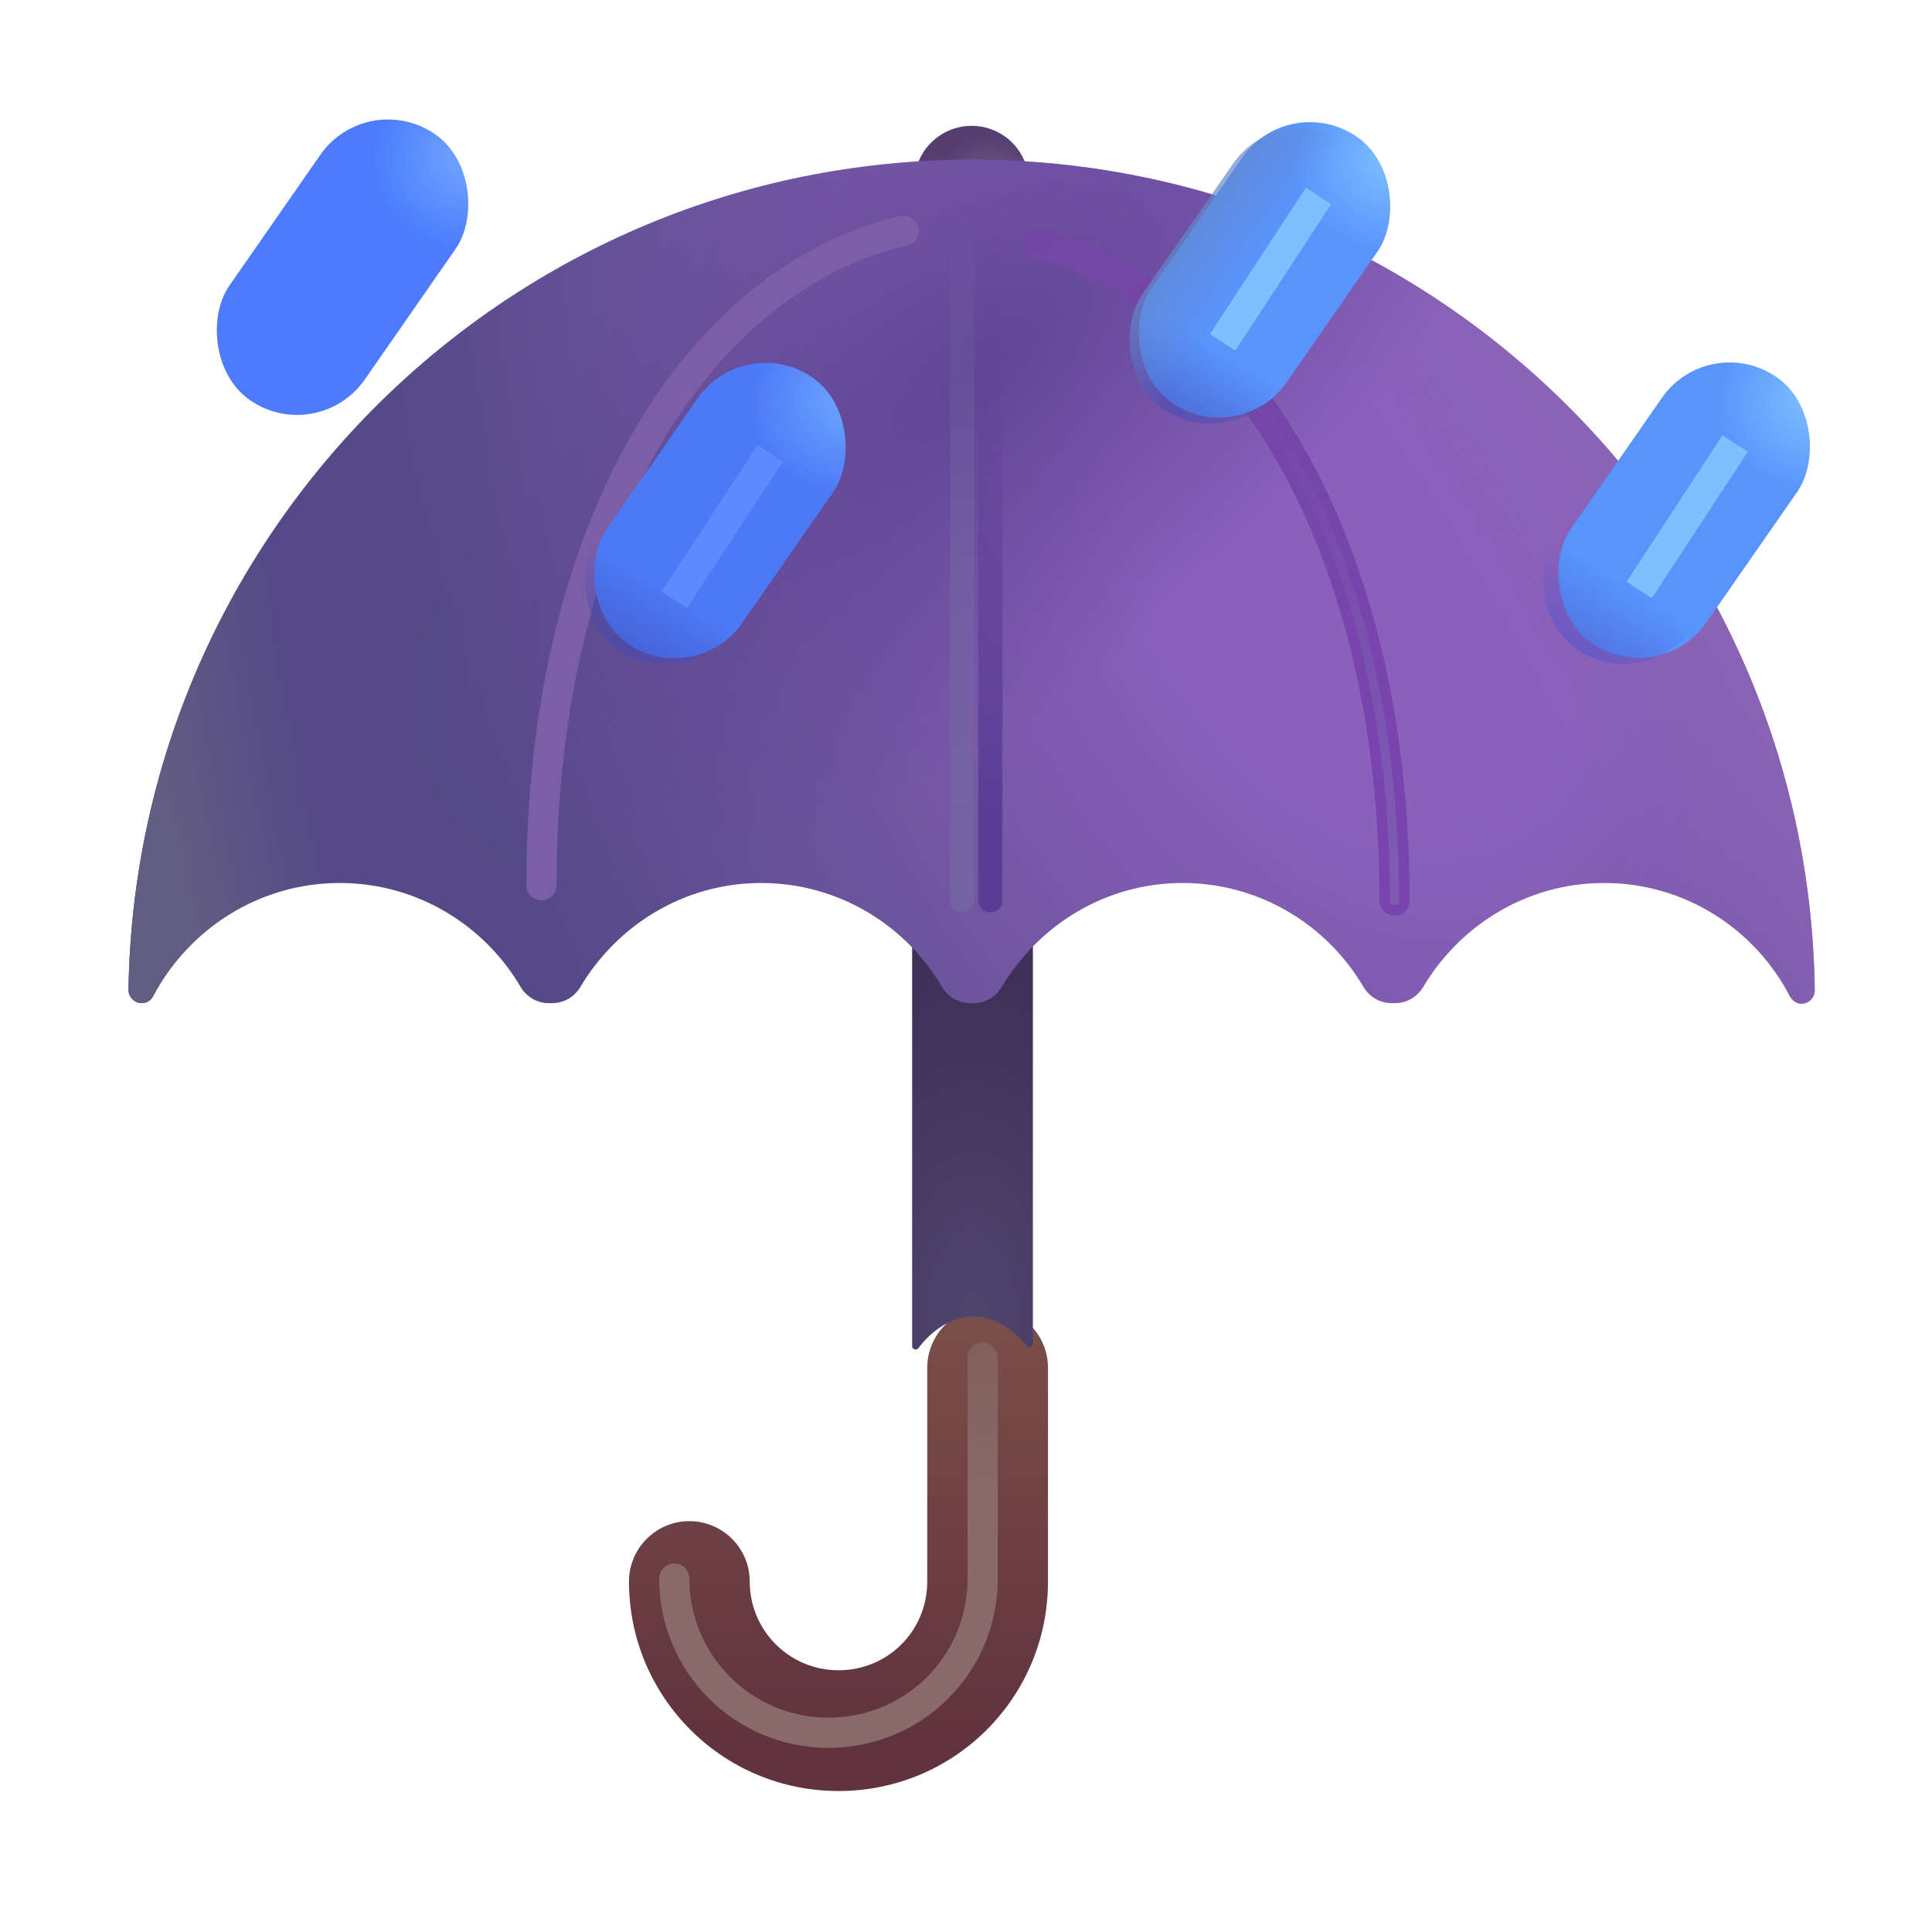 <svg fill="none" height="32" viewBox="0 0 32 32" width="32" xmlns="http://www.w3.org/2000/svg" xmlns:xlink="http://www.w3.org/1999/xlink"><filter id="a" color-interpolation-filters="sRGB" filterUnits="userSpaceOnUse" height="8.26" width="7.19" x="10.168" y="21.655"><feFlood flood-opacity="0" result="BackgroundImageFix"/><feBlend in="SourceGraphic" in2="BackgroundImageFix" mode="normal" result="shape"/><feColorMatrix in="SourceAlpha" result="hardAlpha" type="matrix" values="0 0 0 0 0 0 0 0 0 0 0 0 0 0 0 0 0 0 127 0"/><feOffset dx=".25" dy="-.25"/><feGaussianBlur stdDeviation=".25"/><feComposite in2="hardAlpha" k2="-1" k3="1" operator="arithmetic"/><feColorMatrix type="matrix" values="0 0 0 0 0.38 0 0 0 0 0.204 0 0 0 0 0.369 0 0 0 1 0"/><feBlend in2="shape" mode="normal" result="effect1_innerShadow_18_15467"/></filter><filter id="b" color-interpolation-filters="sRGB" filterUnits="userSpaceOnUse" height="7.714" width="6.608" x="10.418" y="21.736"><feFlood flood-opacity="0" result="BackgroundImageFix"/><feBlend in="SourceGraphic" in2="BackgroundImageFix" mode="normal" result="shape"/><feGaussianBlur result="effect1_foregroundBlur_18_15467" stdDeviation=".25"/></filter><filter id="c" color-interpolation-filters="sRGB" filterUnits="userSpaceOnUse" height="19.307" width="2" x="15.108" y="3.145"><feFlood flood-opacity="0" result="BackgroundImageFix"/><feBlend in="SourceGraphic" in2="BackgroundImageFix" mode="normal" result="shape"/><feColorMatrix in="SourceAlpha" result="hardAlpha" type="matrix" values="0 0 0 0 0 0 0 0 0 0 0 0 0 0 0 0 0 0 127 0"/><feOffset dy="-.1"/><feGaussianBlur stdDeviation=".05"/><feComposite in2="hardAlpha" k2="-1" k3="1" operator="arithmetic"/><feColorMatrix type="matrix" values="0 0 0 0 0.275 0 0 0 0 0.125 0 0 0 0 0.427 0 0 0 1 0"/><feBlend in2="shape" mode="normal" result="effect1_innerShadow_18_15467"/></filter><filter id="d" color-interpolation-filters="sRGB" filterUnits="userSpaceOnUse" height="14.28" width="27.93" x="2.128" y="2.645"><feFlood flood-opacity="0" result="BackgroundImageFix"/><feBlend in="SourceGraphic" in2="BackgroundImageFix" mode="normal" result="shape"/><feColorMatrix in="SourceAlpha" result="hardAlpha" type="matrix" values="0 0 0 0 0 0 0 0 0 0 0 0 0 0 0 0 0 0 127 0"/><feOffset dy="-.3"/><feGaussianBlur stdDeviation=".3"/><feComposite in2="hardAlpha" k2="-1" k3="1" operator="arithmetic"/><feColorMatrix type="matrix" values="0 0 0 0 0.267 0 0 0 0 0.184 0 0 0 0 0.475 0 0 0 1 0"/><feBlend in2="shape" mode="normal" result="effect1_innerShadow_18_15467"/></filter><filter id="e" color-interpolation-filters="sRGB" filterUnits="userSpaceOnUse" height="12.04" width="1.2" x="15.334" y="3.475"><feFlood flood-opacity="0" result="BackgroundImageFix"/><feBlend in="SourceGraphic" in2="BackgroundImageFix" mode="normal" result="shape"/><feGaussianBlur result="effect1_foregroundBlur_18_15467" stdDeviation=".2"/></filter><filter id="f" color-interpolation-filters="sRGB" filterUnits="userSpaceOnUse" height="12.04" width="1.2" x="15.803" y="3.475"><feFlood flood-opacity="0" result="BackgroundImageFix"/><feBlend in="SourceGraphic" in2="BackgroundImageFix" mode="normal" result="shape"/><feGaussianBlur result="effect1_foregroundBlur_18_15467" stdDeviation=".2"/></filter><filter id="g" color-interpolation-filters="sRGB" filterUnits="userSpaceOnUse" height="12.14" width="7.3" x="8.518" y="3.375"><feFlood flood-opacity="0" result="BackgroundImageFix"/><feBlend in="SourceGraphic" in2="BackgroundImageFix" mode="normal" result="shape"/><feColorMatrix in="SourceAlpha" result="hardAlpha" type="matrix" values="0 0 0 0 0 0 0 0 0 0 0 0 0 0 0 0 0 0 127 0"/><feOffset dx="-.2" dy="-.2"/><feComposite in2="hardAlpha" k2="-1" k3="1" operator="arithmetic"/><feColorMatrix type="matrix" values="0 0 0 0 0.322 0 0 0 0 0.255 0 0 0 0 0.529 0 0 0 1 0"/><feBlend in2="shape" mode="normal" result="effect1_innerShadow_18_15467"/><feGaussianBlur result="effect2_foregroundBlur_18_15467" stdDeviation=".2"/></filter><filter id="h" color-interpolation-filters="sRGB" filterUnits="userSpaceOnUse" height="11.98" width="7.03" x="16.618" y="3.485"><feFlood flood-opacity="0" result="BackgroundImageFix"/><feBlend in="SourceGraphic" in2="BackgroundImageFix" mode="normal" result="shape"/><feGaussianBlur result="effect1_foregroundBlur_18_15467" stdDeviation=".15"/></filter><filter id="i" color-interpolation-filters="sRGB" filterUnits="userSpaceOnUse" height="11.33" width="6.38" x="16.943" y="3.81"><feFlood flood-opacity="0" result="BackgroundImageFix"/><feBlend in="SourceGraphic" in2="BackgroundImageFix" mode="normal" result="shape"/><feGaussianBlur result="effect1_foregroundBlur_18_15467" stdDeviation=".075"/></filter><filter id="j" color-interpolation-filters="sRGB" filterUnits="userSpaceOnUse" height="5.042" width="4.985" x="2.802" y="1.981"><feFlood flood-opacity="0" result="BackgroundImageFix"/><feBlend in="SourceGraphic" in2="BackgroundImageFix" mode="normal" result="shape"/><feColorMatrix in="SourceAlpha" result="hardAlpha" type="matrix" values="0 0 0 0 0 0 0 0 0 0 0 0 0 0 0 0 0 0 127 0"/><feOffset dx=".75" dy="-.15"/><feGaussianBlur stdDeviation=".5"/><feComposite in2="hardAlpha" k2="-1" k3="1" operator="arithmetic"/><feColorMatrix type="matrix" values="0 0 0 0 0.255 0 0 0 0 0.306 0 0 0 0 0.682 0 0 0 1 0"/><feBlend in2="shape" mode="normal" result="effect1_innerShadow_18_15467"/></filter><filter id="k" color-interpolation-filters="sRGB" filterUnits="userSpaceOnUse" height="4.992" width="4.385" x="18.667" y="2.031"><feFlood flood-opacity="0" result="BackgroundImageFix"/><feBlend in="SourceGraphic" in2="BackgroundImageFix" mode="normal" result="shape"/><feColorMatrix in="SourceAlpha" result="hardAlpha" type="matrix" values="0 0 0 0 0 0 0 0 0 0 0 0 0 0 0 0 0 0 127 0"/><feOffset dx=".15" dy="-.1"/><feGaussianBlur stdDeviation=".2"/><feComposite in2="hardAlpha" k2="-1" k3="1" operator="arithmetic"/><feColorMatrix type="matrix" values="0 0 0 0 0.464 0 0 0 0 0.553 0 0 0 0 0.85 0 0 0 1 0"/><feBlend in2="shape" mode="normal" result="effect1_innerShadow_18_15467"/></filter><filter id="l" color-interpolation-filters="sRGB" filterUnits="userSpaceOnUse" height="4.992" width="4.385" x="9.65" y="6.013"><feFlood flood-opacity="0" result="BackgroundImageFix"/><feBlend in="SourceGraphic" in2="BackgroundImageFix" mode="normal" result="shape"/><feColorMatrix in="SourceAlpha" result="hardAlpha" type="matrix" values="0 0 0 0 0 0 0 0 0 0 0 0 0 0 0 0 0 0 127 0"/><feOffset dx=".15" dy="-.1"/><feGaussianBlur stdDeviation=".2"/><feComposite in2="hardAlpha" k2="-1" k3="1" operator="arithmetic"/><feColorMatrix type="matrix" values="0 0 0 0 0.464 0 0 0 0 0.553 0 0 0 0 0.85 0 0 0 1 0"/><feBlend in2="shape" mode="normal" result="effect1_innerShadow_18_15467"/></filter><filter id="m" color-interpolation-filters="sRGB" filterUnits="userSpaceOnUse" height="4.992" width="4.485" x="25.515" y="6.013"><feFlood flood-opacity="0" result="BackgroundImageFix"/><feBlend in="SourceGraphic" in2="BackgroundImageFix" mode="normal" result="shape"/><feColorMatrix in="SourceAlpha" result="hardAlpha" type="matrix" values="0 0 0 0 0 0 0 0 0 0 0 0 0 0 0 0 0 0 127 0"/><feOffset dx=".25" dy="-.1"/><feGaussianBlur stdDeviation=".5"/><feComposite in2="hardAlpha" k2="-1" k3="1" operator="arithmetic"/><feColorMatrix type="matrix" values="0 0 0 0 0.278 0 0 0 0 0.349 0 0 0 0 0.8 0 0 0 1 0"/><feBlend in2="shape" mode="normal" result="effect1_innerShadow_18_15467"/></filter><filter id="n" color-interpolation-filters="sRGB" filterUnits="userSpaceOnUse" height="4.7" width="4.007" x="19.041" y="2.108"><feFlood flood-opacity="0" result="BackgroundImageFix"/><feBlend in="SourceGraphic" in2="BackgroundImageFix" mode="normal" result="shape"/><feGaussianBlur result="effect1_foregroundBlur_18_15467" stdDeviation=".5"/></filter><filter id="o" color-interpolation-filters="sRGB" filterUnits="userSpaceOnUse" height="4.7" width="4.007" x="25.941" y="6.209"><feFlood flood-opacity="0" result="BackgroundImageFix"/><feBlend in="SourceGraphic" in2="BackgroundImageFix" mode="normal" result="shape"/><feGaussianBlur result="effect1_foregroundBlur_18_15467" stdDeviation=".5"/></filter><filter id="p" color-interpolation-filters="sRGB" filterUnits="userSpaceOnUse" height="4.7" width="4.007" x="9.959" y="6.372"><feFlood flood-opacity="0" result="BackgroundImageFix"/><feBlend in="SourceGraphic" in2="BackgroundImageFix" mode="normal" result="shape"/><feGaussianBlur result="effect1_foregroundBlur_18_15467" stdDeviation=".5"/></filter><linearGradient id="q" gradientUnits="userSpaceOnUse" x1="13.638" x2="13.638" y1="21.905" y2="29.075"><stop offset="0" stop-color="#7b4f49"/><stop offset="1" stop-color="#60333e"/></linearGradient><linearGradient id="r" gradientUnits="userSpaceOnUse" x1="15.353" x2="15.353" y1="28.515" y2="18.369"><stop offset=".381" stop-color="#886b69"/><stop offset="1" stop-color="#886b69" stop-opacity="0"/></linearGradient><radialGradient id="s" cx="0" cy="0" gradientTransform="matrix(0 -5.868 3.006 0 16.108 21.982)" gradientUnits="userSpaceOnUse" r="1"><stop offset="0" stop-color="#504570"/><stop offset="1" stop-color="#3e3157"/></radialGradient><radialGradient id="t" cx="0" cy="0" gradientTransform="matrix(0 -3.461 0 0 16.494 21.974)" gradientUnits="userSpaceOnUse" r="1"><stop offset="0" stop-color="#504573"/><stop offset="1" stop-color="#504573" stop-opacity="0"/></radialGradient><radialGradient id="u" cx="0" cy="0" gradientTransform="matrix(0 -.673 .804 0 16.368 2.929)" gradientUnits="userSpaceOnUse" r="1"><stop offset="0" stop-color="#6c5983"/><stop offset="1" stop-color="#563e71"/></radialGradient><linearGradient id="v" gradientUnits="userSpaceOnUse" x1="16.19" x2="16.19" y1="2.973" y2="2.755"><stop offset="0" stop-color="#4a1876"/><stop offset="1" stop-color="#4a1876" stop-opacity="0"/></linearGradient><radialGradient id="w" cx="0" cy="0" gradientTransform="matrix(-14.005 5.476 -8.361 -21.385 22.421 8.349)" gradientUnits="userSpaceOnUse" r="1"><stop offset=".245" stop-color="#8a60bb"/><stop offset="1" stop-color="#554a87"/></radialGradient><radialGradient id="x" cx="0" cy="0" gradientTransform="matrix(12.483 -6.564 13.965 26.557 16.093 16.925)" gradientUnits="userSpaceOnUse" r="1"><stop offset=".76" stop-color="#8a63b5" stop-opacity="0"/><stop offset="1" stop-color="#8a63b5"/></radialGradient><radialGradient id="y" cx="0" cy="0" gradientTransform="matrix(-20.912 4.244 -8.479 -41.779 23.527 9.935)" gradientUnits="userSpaceOnUse" r="1"><stop offset=".885" stop-color="#625d82" stop-opacity="0"/><stop offset="1" stop-color="#625d82"/></radialGradient><radialGradient id="z" cx="0" cy="0" gradientTransform="matrix(-8.777 7.474 -3.34 -3.922 16.093 6.505)" gradientUnits="userSpaceOnUse" r="1"><stop offset="0" stop-color="#604695"/><stop offset="1" stop-color="#604695" stop-opacity="0"/></radialGradient><linearGradient id="A" gradientUnits="userSpaceOnUse" x1="15.463" x2="15.463" y1="13.45" y2="3.106"><stop offset="0" stop-color="#7463a2"/><stop offset="1" stop-color="#7463a2" stop-opacity="0"/></linearGradient><linearGradient id="B" gradientUnits="userSpaceOnUse" x1="15.932" x2="15.932" y1="13.45" y2="3.106"><stop offset="0" stop-color="#593e94"/><stop offset="1" stop-color="#68429f" stop-opacity="0"/></linearGradient><linearGradient id="C" gradientUnits="userSpaceOnUse" x1="21.881" x2="15.649" y1="13.25" y2="3.235"><stop offset="0" stop-color="#7845ae"/><stop offset="1" stop-color="#7147a3"/></linearGradient><linearGradient id="D" gradientUnits="userSpaceOnUse" x1="23.098" x2="21.534" y1="16.053" y2="6.091"><stop offset="0" stop-color="#805fb2"/><stop offset="1" stop-color="#805fb2" stop-opacity="0"/></linearGradient><radialGradient id="E" cx="0" cy="0" gradientTransform="matrix(.972 -1.348 1.243 .896 7.406 1.546)" gradientUnits="userSpaceOnUse" r="1"><stop offset="0" stop-color="#72a7ff"/><stop offset="1" stop-color="#72a7ff" stop-opacity="0"/></radialGradient><linearGradient id="F"><stop offset="0" stop-color="#7dbfff"/><stop offset="1" stop-color="#7dbfff" stop-opacity="0"/></linearGradient><radialGradient id="G" cx="0" cy="0" gradientTransform="matrix(.972 -1.348 1.243 .896 23.271 1.546)" gradientUnits="userSpaceOnUse" r="1" xlink:href="#F"/><linearGradient id="H"><stop offset="0" stop-color="#414bb6"/><stop offset="1" stop-color="#414bb6" stop-opacity="0"/></linearGradient><linearGradient id="I" gradientUnits="userSpaceOnUse" x1="22.941" x2="22.788" xlink:href="#H" y1="8.047" y2="5.641"/><linearGradient id="J" gradientUnits="userSpaceOnUse" x1="20.647" x2="22.499" y1="3.307" y2="3.304"><stop offset="0" stop-color="#6487cc"/><stop offset="1" stop-color="#6487cc" stop-opacity="0"/></linearGradient><radialGradient id="K" cx="0" cy="0" gradientTransform="matrix(.972 -1.348 1.243 .896 14.254 5.529)" gradientUnits="userSpaceOnUse" r="1"><stop offset="0" stop-color="#6ea6ff"/><stop offset="1" stop-color="#6ea6ff" stop-opacity="0"/></radialGradient><linearGradient id="L" gradientUnits="userSpaceOnUse" x1="13.923" x2="13.771" xlink:href="#H" y1="12.03" y2="9.623"/><radialGradient id="M" cx="0" cy="0" gradientTransform="matrix(.972 -1.348 1.243 .896 30.119 5.529)" gradientUnits="userSpaceOnUse" r="1" xlink:href="#F"/><linearGradient id="N" gradientUnits="userSpaceOnUse" x1="29.789" x2="29.636" y1="12.03" y2="9.623"><stop offset="0" stop-color="#4d53cc"/><stop offset="1" stop-color="#4d53cc" stop-opacity="0"/></linearGradient><g filter="url(#a)"><path clip-rule="evenodd" d="m16.108 21.905c.552 0 1 .448 1 1v3.54c0 1.922-1.548 3.47-3.47 3.47-1.925 0-3.47-1.56-3.47-3.47 0-.552.448-1 1-1s1 .448 1 1c0 .81.655 1.47 1.47 1.47.818 0 1.47-.652 1.47-1.47v-3.54c0-.552.448-1 1-1z" fill="url(#q)" fill-rule="evenodd"/></g><g filter="url(#b)"><path d="m11.168 26.146c0 1.406 1.137 2.554 2.554 2.554s2.554-1.137 2.554-2.554v-3.66" stroke="url(#r)" stroke-linecap="round" stroke-miterlimit="10" stroke-width=".5"/></g><g filter="url(#c)"><path d="m17.108 4.245c0-.552-.448-1-1-1s-1 .448-1 1v18.154c0 .051.072.072.103.031.215-.287.544-.525.914-.525.353 0 .669.223.884.489.031.039.099.018.099-.032z" fill="url(#s)"/><path d="m17.108 4.245c0-.552-.448-1-1-1s-1 .448-1 1v18.154c0 .051.072.072.103.031.215-.287.544-.525.914-.525.353 0 .669.223.884.489.031.039.099.018.099-.032z" fill="url(#t)"/></g><path d="m17.017 2.814c.02.084-.05.158-.136.158h-1.576c-.087 0-.156-.074-.136-.158.099-.418.475-.73.924-.73s.825.311.924.73z" fill="url(#u)"/><path d="m17.017 2.814c.02.084-.05.158-.136.158h-1.576c-.087 0-.156-.074-.136-.158.099-.418.475-.73.924-.73s.825.311.924.73z" fill="url(#v)"/><g filter="url(#d)"><path d="m5.628 14.925c1.28 0 2.4.7 3 1.73.1.16.27.26.46.26h.06c.19 0 .36-.1.46-.26.61-1.03 1.72-1.73 3-1.73s2.4.7 3 1.73c.1.16.27.26.46.26h.06c.19 0 .36-.1.46-.26.61-1.03 1.72-1.73 3-1.73s2.4.7 3 1.73c.1.16.27.26.46.26h.06c.19 0 .36-.1.46-.26.61-1.03 1.72-1.73 3-1.73 1.34 0 2.5.76 3.08 1.88.04.07.11.12.19.12.12 0 .22-.1.22-.22-.1-7.62-6.31-13.76-13.96-13.76-7.65 0-13.85 6.14-13.97 13.75 0 .12.1.22.22.22.08 0 .16-.05.19-.12.59-1.11 1.75-1.87 3.09-1.87z" fill="url(#w)"/><path d="m5.628 14.925c1.28 0 2.4.7 3 1.73.1.16.27.26.46.26h.06c.19 0 .36-.1.46-.26.61-1.03 1.72-1.73 3-1.73s2.4.7 3 1.73c.1.16.27.26.46.26h.06c.19 0 .36-.1.46-.26.61-1.03 1.72-1.73 3-1.73s2.4.7 3 1.73c.1.16.27.26.46.26h.06c.19 0 .36-.1.46-.26.61-1.03 1.72-1.73 3-1.73 1.34 0 2.5.76 3.08 1.88.04.07.11.12.19.12.12 0 .22-.1.22-.22-.1-7.62-6.31-13.76-13.96-13.76-7.65 0-13.85 6.14-13.97 13.75 0 .12.1.22.22.22.08 0 .16-.05.19-.12.59-1.11 1.75-1.87 3.09-1.87z" fill="url(#x)"/><path d="m5.628 14.925c1.28 0 2.4.7 3 1.73.1.16.27.26.46.26h.06c.19 0 .36-.1.46-.26.61-1.03 1.72-1.73 3-1.73s2.4.7 3 1.73c.1.16.27.26.46.26h.06c.19 0 .36-.1.46-.26.61-1.03 1.72-1.73 3-1.73s2.4.7 3 1.73c.1.16.27.26.46.26h.06c.19 0 .36-.1.46-.26.61-1.03 1.72-1.73 3-1.73 1.34 0 2.5.76 3.08 1.88.04.07.11.12.19.12.12 0 .22-.1.22-.22-.1-7.62-6.31-13.76-13.96-13.76-7.65 0-13.85 6.14-13.97 13.75 0 .12.1.22.22.22.08 0 .16-.05.19-.12.59-1.11 1.75-1.87 3.09-1.87z" fill="url(#y)"/><path d="m5.628 14.925c1.28 0 2.4.7 3 1.73.1.16.27.26.46.26h.06c.19 0 .36-.1.46-.26.61-1.03 1.72-1.73 3-1.73s2.4.7 3 1.73c.1.16.27.26.46.26h.06c.19 0 .36-.1.46-.26.61-1.03 1.72-1.73 3-1.73s2.4.7 3 1.73c.1.16.27.26.46.26h.06c.19 0 .36-.1.46-.26.61-1.03 1.72-1.73 3-1.73 1.34 0 2.5.76 3.08 1.88.04.07.11.12.19.12.12 0 .22-.1.22-.22-.1-7.62-6.31-13.76-13.96-13.76-7.65 0-13.85 6.14-13.97 13.75 0 .12.1.22.22.22.08 0 .16-.05.19-.12.59-1.11 1.75-1.87 3.09-1.87z" fill="url(#z)"/></g><g filter="url(#e)"><path d="m15.934 4.075v10.84" stroke="url(#A)" stroke-linecap="round" stroke-miterlimit="10" stroke-width=".4"/></g><g filter="url(#f)"><path d="m16.403 4.075v10.84" stroke="url(#B)" stroke-linecap="round" stroke-miterlimit="10" stroke-width=".4"/></g><g filter="url(#g)"><path d="m9.168 14.865c0-5.99 2.61-10.06 6-10.84" stroke="#7b5ea6" stroke-linecap="round" stroke-miterlimit="10" stroke-width=".5"/></g><g filter="url(#h)"><path d="m23.098 14.915c0-5.95-2.58-10.05-5.93-10.88" stroke="url(#C)" stroke-linecap="round" stroke-miterlimit="10" stroke-width=".5"/></g><g filter="url(#i)"><path d="m23.098 14.915c0-5.95-2.58-10.05-5.93-10.88" stroke="url(#D)" stroke-linecap="round" stroke-miterlimit="10" stroke-width=".15"/></g><g filter="url(#j)"><rect fill="#4c7cfd" height="5.364" rx="1.364" transform="matrix(.821 .571 -.571 .821 1.868 -2.76)" width="2.729" x="5.332" y="1.596"/><rect fill="url(#E)" height="5.364" rx="1.364" transform="matrix(.821 .571 -.571 .821 1.868 -2.76)" width="2.729" x="5.332" y="1.596"/></g><g filter="url(#k)"><rect fill="#5994fd" height="5.364" rx="1.364" transform="matrix(.821 .571 -.571 .821 4.713 -11.825)" width="2.729" x="21.197" y="1.596"/><rect fill="url(#G)" height="5.364" rx="1.364" transform="matrix(.821 .571 -.571 .821 4.713 -11.825)" width="2.729" x="21.197" y="1.596"/></g><rect fill="url(#I)" height="5.364" rx="1.364" transform="matrix(.821 .571 -.571 .821 4.713 -11.825)" width="2.729" x="21.197" y="1.596"/><rect fill="url(#J)" height="5.364" rx="1.364" transform="matrix(.821 .571 -.571 .821 4.713 -11.825)" width="2.729" x="21.197" y="1.596"/><g filter="url(#l)"><rect fill="#4c7af7" height="5.364" rx="1.364" transform="matrix(.821 .571 -.571 .821 5.371 -5.959)" width="2.729" x="12.18" y="5.578"/><rect fill="url(#K)" height="5.364" rx="1.364" transform="matrix(.821 .571 -.571 .821 5.371 -5.959)" width="2.729" x="12.18" y="5.578"/></g><rect fill="url(#L)" height="5.364" rx="1.364" transform="matrix(.821 .571 -.571 .821 5.371 -5.959)" width="2.729" x="12.18" y="5.578"/><g filter="url(#m)"><rect fill="#5794fc" height="5.364" rx="1.364" transform="matrix(.821 .571 -.571 .821 8.216 -15.024)" width="2.729" x="28.045" y="5.578"/><rect fill="url(#M)" height="5.364" rx="1.364" transform="matrix(.821 .571 -.571 .821 8.216 -15.024)" width="2.729" x="28.045" y="5.578"/></g><rect fill="url(#N)" height="5.364" rx="1.364" transform="matrix(.821 .571 -.571 .821 8.216 -15.024)" width="2.729" x="28.045" y="5.578"/><g filter="url(#n)"><path d="m21.839 3.245-1.589 2.426" stroke="#7dbfff" stroke-width=".5"/></g><g filter="url(#o)"><path d="m28.739 7.346-1.589 2.426" stroke="#7dbfff" stroke-width=".5"/></g><g filter="url(#p)"><path d="m12.757 7.509-1.589 2.426" stroke="#5d8bff" stroke-width=".5"/></g></svg>